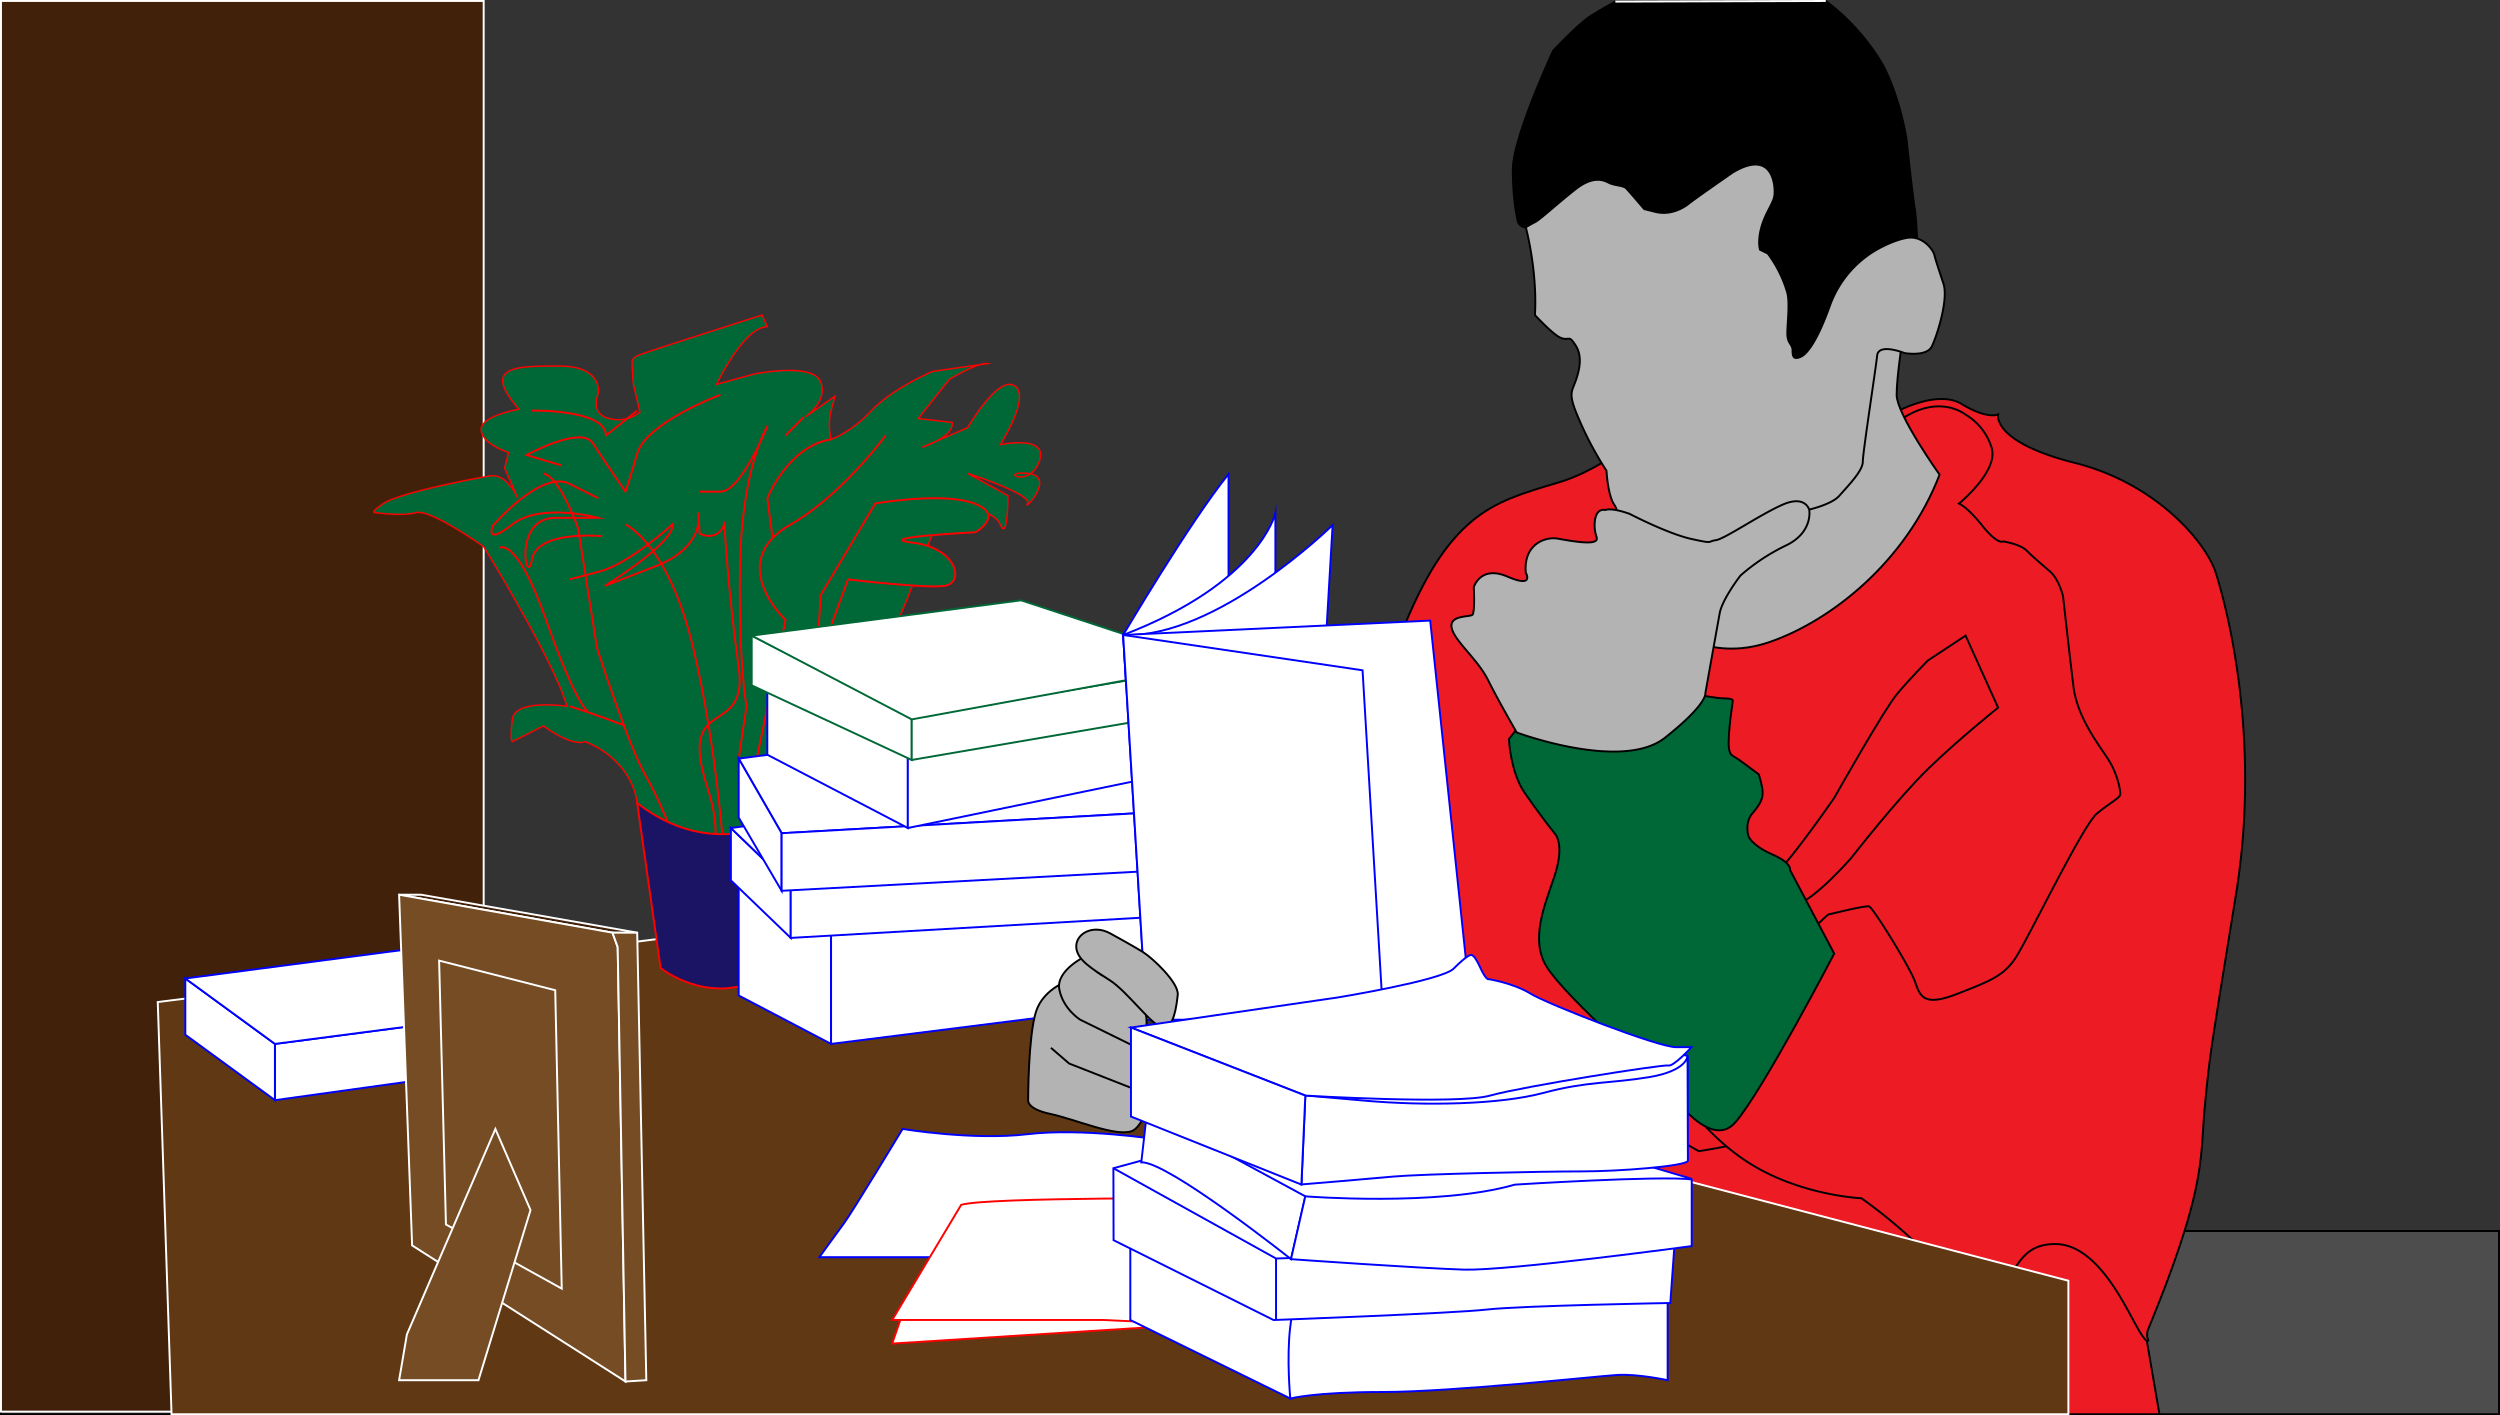 <svg xmlns="http://www.w3.org/2000/svg" viewBox="0 0 1281.44 725.4" preserveAspectRatio="none" ><rect x="0" y="0" width="1281.44" height="725.4" fill="#333333" stroke="none"/><defs><style>.cls-1{fill:#4d4d4d;}.cls-1,.cls-2,.cls-3,.cls-4,.cls-5{stroke:#000;}.cls-1,.cls-10,.cls-11,.cls-12,.cls-13,.cls-14,.cls-15,.cls-16,.cls-17,.cls-18,.cls-2,.cls-3,.cls-4,.cls-5,.cls-7,.cls-8,.cls-9{stroke-miterlimit:10;}.cls-2{fill:#ed1c24;}.cls-3{fill:#b3b3b3;}.cls-10,.cls-11,.cls-4{fill:#006837;}.cls-12,.cls-17,.cls-5,.cls-6{fill:none;}.cls-7{fill:#42210b;}.cls-16,.cls-18,.cls-7,.cls-8{stroke:#fff;}.cls-8{fill:#603813;}.cls-14,.cls-15,.cls-9{fill:#fff;}.cls-17,.cls-9{stroke:blue;}.cls-10,.cls-11,.cls-12,.cls-13,.cls-14{stroke:red;}.cls-10{stroke-width:0.75px;}.cls-13{fill:#1b1464;}.cls-15{stroke:#006837;}.cls-16{fill:#754c24;}</style></defs><title>Asset 22</title><g id="Layer_2" data-name="Layer 2"><g id="Layer_1-2" data-name="Layer 1"><rect class="cls-1" x="0.5" y="631" width="1280.44" height="93.9"/><polygon class="cls-2" points="1094.21 651.12 1106.88 724.9 782.1 724.9 819.45 513.62 1068.87 607.52 1094.21 651.12"/><path class="cls-2" d="M832.12,229.89S816.78,242,798.78,247.33s-32,9.39-44.69,20.12-24,27.5-36,57.69,12,185.79,12,185.79L870.8,590.08s149.39-22.8,188.73-81.83,67.36-87.2,41.35-146.22-56-98.6-56-98.6l-24.67-46.28-19.34-10.06H987l-21.45,9.39Z"/><path class="cls-2" d="M969.5,212.45s22.68-13.41,36-5.36,18.68,5.36,18.68,5.36-3.34,14.09,39.34,24.82,67.36,41.59,72,55.67,24,82.5,10.67,165-13.34,81.16-16,108.66,1.34,40.92-29.34,115.37c0,0-.67,3.36,0,4s.67,5.36-6-6.71-20.68-41.59-41.35-41.59-18.67,18.11-30.68,20.13-22-2-36.68-16.77a265.76,265.76,0,0,0-32-26.83s-32-1.34-58.68-18.78-40-43.6-40-43.6,17.34-25.49,74-75.8c0,0,7.33-7.37,8-7.37s18.67-4.7,20.67-4,20.68,30.86,23.35,38.23,4,13.42,21.34,6.71,24-9.39,30-18.11,34.68-68.41,42-74.45,12-8,12-10.06-1.34-10.06-6-17.44-16-21.46-18-37.56-5.34-46.28-5.34-46.28-2-8.72-6.67-12.75-8.67-7.38-12-10.73-12-4.69-12-4.69-2.67,2-10.68-8-12-11.41-12-11.41,20.67-16.76,16.67-28.84a30,30,0,0,0-13.33-16.77s-14.68-12.07-36,4.7Z"/><path class="cls-3" d="M994.18,243.31s-22-30.86-22-40.92,3.33-29.51,3.33-32.19-39.34,7.38-39.34,7.38l-90,36.89,8,106.64s21.34,18.78,52.68,8.05S976.84,288.25,994.18,243.31Z"/><path class="cls-2" d="M1007.52,325.81l-19.34,12.74s-9.34,9.39-16,17.44-32,53-32,53-26,37.56-31.35,39.57S920.15,464,920.15,464c10-2.68,28.68-24.15,28.68-24.15s24-30.85,40-46.28,35.35-30.85,35.35-30.85Z"/><path class="cls-4" d="M781.44,368.74l-8,10.06s.67,16.77,8,27.5,15.34,20.79,15.34,20.79,4.66,4,1.33,17.44-15.34,34.88-5.34,51,59.36,59,59.36,59,23.34,36.89,37.34,20.79,50.69-86.52,50.69-86.52l-22.68-42.93s1.34-3.35-9.33-8.05-12-9.39-12-9.39-2-6.71,2-11.4,5.34-7.38,5.34-10.73-2-9.39-2-9.39-5.34-4-10-7.38-6.66-.67-4.66-20.12l1.33-10.06s.67-1.35-4-1.35-14-2-14-2Z"/><path d="M828,.82q-6.43,3.44-13.2,7.73S809.45,11.9,796.11,26c0,0-20.68,44.27-20.68,61s2.67,26.83,2.67,26.83a4.61,4.61,0,0,0,3.34,2.68c2.66.67,34-6,34-6s88,26.83,90.7,56.34,36,26.16,36,26.16l40.68-67.74s-.67-14.76-1.33-18.11-3.34-26.83-4-33.54-4.66-25.49-12-39.57C962.56,28.4,952.17,12.54,935.84.5"/><path class="cls-5" d="M828,.82q-6.43,3.44-13.2,7.73S809.45,11.9,796.11,26c0,0-20.68,44.27-20.68,61s2.67,26.83,2.67,26.83a4.61,4.61,0,0,0,3.34,2.68c2.66.67,34-6,34-6s88,26.83,90.7,56.34,36,26.16,36,26.16l40.68-67.74s-.67-14.76-1.33-18.11-3.34-26.83-4-33.54-4.66-25.49-12-39.57C962.56,28.4,952.17,12.54,935.84.5"/><path class="cls-3" d="M782.1,116.54s6,22.13,4.67,44.94c0,0,8.67,9.39,12.67,11.4s4.67-.67,6.67,2,5.34,6.71,2.67,16.77-6,8.05.67,23.48a173,173,0,0,0,14,26.16s.67,12.74,4,17.44,6.67,30.85,33.35,25.48,62.69-22.13,62.69-22.13,14.67-2.68,19.34-8,12-12.74,12-17.44,6.67-47.62,7.34-54.33,14-1.34,14-1.34,11.34,2,14-3.35,8.67-24.15,6-32.2-4-12.07-4.67-14.76-6-10.06-14-8.72-16.67,6.71-16.67,6.71a54.32,54.32,0,0,0-22.67,27.5c-6.67,18.78-12,25.49-15.34,26.83s-4,0-4-3.35-2.67-3.36-2.67-8.72,1.33-15.43,0-20.79a63,63,0,0,0-10-20.13l-4-2s-1.34-4,.66-11.4,6-12.08,6.67-16.1,0-24.82-21.34-12.07c0,0-19.34,13.41-22.67,16.09s-10,6-17.34,4l-5.34-1.34s-8-9.39-9.34-10.73-6-1.35-8.66-2.69-8-4-17.34,3.36-18,15.42-20.68,16.77A48,48,0,0,0,782.1,116.54Z"/><path class="cls-3" d="M822.78,261.42s-4.66-1.34-5.33,6,2.67,8.72,0,10.07-11.34,0-18.67-1.35-18,3.36-16.68,17.44c0,0,4.67,8.05-9.33,2S755.43,301,755.43,301s.66,12.75-.67,14.09-12,0-10.67,6.7,13.34,16.1,18.67,26.83,14.68,26.83,14.68,26.83,54,20.13,76,2.69,20.68-22.81,20.68-22.81,6-33.54,7.33-40.91S892.14,295,892.14,295a102.74,102.74,0,0,1,23.34-15.42c14-6.71,11.9-18.21,11.9-18.21s-1.89-7.95-13.9-2.58-29.34,17.43-34,18.1-.67,2-12.67-.67-31.34-12.74-31.34-12.74S826.79,260.08,822.78,261.42Z"/><rect class="cls-6" x="247.92" y="0.5" width="1033.02" height="630.5"/><polygon class="cls-7" points="247.92 0.5 247.92 578.68 103.87 723.56 0.5 723.56 0.5 0.5 247.92 0.5"/><polygon class="cls-8" points="80.86 513.62 373.39 476.73 1060.2 656.48 1060.2 724.9 87.93 724.9 80.86 513.62"/><polygon class="cls-9" points="304.85 541.12 140.92 563.92 140.92 535.08 304.85 513.62 304.85 541.12"/><polygon class="cls-9" points="94.99 530.38 140.92 563.92 140.92 535.08 94.99 501.54 94.99 530.38"/><polygon class="cls-9" points="304.85 513.62 260.22 479.86 94.99 501.54 140.92 535.08 304.85 513.62"/><path class="cls-10" d="M192.57,262.76s13.33,2,20.67,0,34.68,17.44,34.68,17.44,36,58.35,42.68,81.83c0,0-26.68-4-28,6.71s0,11.4,0,11.4l16-8.05s14,10.73,21.34,8.05c0,0,23.34,8.05,26.67,31.52l30.68,40.92L412,416.36S454.66,335.2,467.33,301s17.34-41.58,17.34-41.58,24,0,28,9.39,4-14.76,4-14.76L496,242.64s33.35,10.73,30.68,15.42,15.34-14.08,0-15.42.67,8.05,6-6-20-8.72-20-8.72,16-24.82,7.33-30.18-24,21.46-24,21.46l-23.34,10.06s16.68-5.36,15.34-12.74l-17.34-2,16-20.13s14.67-8.72,19.34-8l-28,4s-20.68,8.72-31.35,20.12S426,225.2,426,225.2a31.7,31.7,0,0,1,0-14.76l2-7.38L412.64,213.8s12-8.05,8-18.11-34-4-34-4L367.29,197s14-29.52,26-29.52l-2.67-6s-54.68,17.44-62,20.12c0,0-4.66,1.34-4.66,4s.66,11.41.66,11.41L328,211.11s-6,6-16,3.36-5.33-12.75-5.33-12.75,2.66-14.08-20-14.08-40,0-20.67,22.13c0,0-20,3.35-19.34,10.73s14,11.41,14,11.41l-2,8,6.67,15.43s-5.34-12.74-14-11.4-46.68,8.72-54.68,14.08S192.57,262.76,192.57,262.76Z"/><path class="cls-11" d="M418.45,341.57l16.2-44.6s38.68,4.69,49.35,3.35,6.67-19.45-16-22.13,32-5.37,32-5.37,15.33-8.72-.67-14.76-50.68,0-50.68,0l-28,47-2.2,36.55"/><path class="cls-12" d="M320.61,268.8s22,10.06,34.68,63.05,16.18,111.34,16.18,111.34"/><path class="cls-12" d="M454,223.19S431.32,254,405.31,268.8c-34.12,19.35-2.67,49-2.67,49l-28,134.82"/><path class="cls-12" d="M343.29,462s35.34-9.39,19.34-58.36,21.34-24.14,16-61.7-7.34-73.11-7.34-73.11c-4,9.39-12.67,4.69-12.67,4.69L358,262.76s4,17.44-22,27.5l-26,10.06s36-22.13,34.68-31.52c0,0-22,20.12-37.35,24.14l-15.34,4"/><path class="cls-12" d="M255.92,280.87s8.67-6.71,24,36.89,21.34,46.95,21.34,46.95"/><path class="cls-12" d="M320.61,372.09s-15.34-6-28.68-10.06"/><path class="cls-12" d="M349.55,440.64s-8.93-26.29-18.27-42.39-25.34-66.4-25.34-66.4l-9.61-61s-9.06-26.16-17.73-28.17"/><path class="cls-12" d="M272.59,210.44s38-.67,38,12.75l16-12.75"/><path class="cls-13" d="M326.61,411.66l12,84.52s24,19.45,51.35,5.36l22-87.19S370.63,445.87,326.61,411.66Z"/><path class="cls-12" d="M308.61,274.83s-33.35-3.35-36,12.08-10-21.47,12-21.47h22s-29.35-8.05-44,3.36-10,.67-10,.67,24.67-28.84,39.34-21.47l14.68,7.38"/><path class="cls-12" d="M287.93,238.61l-18-5.36s28-15.43,34-6S320.61,252,320.61,252s1.33-3.36,6-19.45,42.68-30.19,42.68-30.19"/><line class="cls-12" x1="402.64" y1="223.19" x2="411.98" y2="213.8"/><path class="cls-12" d="M426,225.2c-22,3.35-32.68,30.18-32.68,30.18L396,275.84"/><path class="cls-12" d="M358.62,252h10.67c10.67,0,24-33.54,24-33.54S380,240,379.3,290.93s3.33,71.1,3.33,71.1l-4,26.83"/><polygon class="cls-14" points="463.33 671.24 457.32 688.68 605.55 679.29 595.37 631 490 633.01 463.33 671.24"/><path class="cls-9" d="M462.66,578.68s-26,42.93-30,48.29S420,644.41,420,644.41h59.35l112,4.7,2-65.07s-38.68-6-66.69-2.68S462.66,578.68,462.66,578.68Z"/><path class="cls-14" d="M492.67,617.58l-35.35,59h108l56.69,2.68,5.33-65.06S505.34,613.56,492.67,617.58Z"/><polygon class="cls-9" points="378.63 452.58 378.63 510.26 425.98 535.08 425.98 472.7 378.63 452.58"/><polygon class="cls-9" points="596.04 513.62 425.98 535.08 425.98 472.7 600.04 456.6 596.04 513.62"/><polygon class="cls-9" points="374.63 424.41 405.31 453.92 405.31 480.75 374.63 451.24 374.63 424.41"/><polygon class="cls-9" points="591.37 470.02 405.31 480.75 405.31 453.92 591.37 443.19 591.37 470.02"/><polygon class="cls-9" points="389.97 422.4 374.63 424.41 405.31 453.92 417.31 437.82 389.97 422.4"/><polygon class="cls-9" points="403.97 385.5 378.63 388.86 400.64 427.09 591.37 416.36 582.03 380.14 403.97 385.5"/><polygon class="cls-9" points="378.63 419.04 378.63 388.86 400.64 427.09 400.64 456.6 378.63 419.04"/><polygon class="cls-9" points="588.04 446.54 400.64 456.6 400.64 427.09 591.37 416.36 588.04 446.54"/><polygon class="cls-9" points="393.3 353.31 393.3 386.85 465.33 424.41 465.33 380.81 393.3 353.31"/><polygon class="cls-9" points="588.7 398.92 465.33 424.41 465.33 380.81 587.59 362.36 588.7 398.92"/><polygon class="cls-15" points="385.3 325.81 467.33 367.39 467.33 389.53 385.3 351.3 385.3 325.81"/><polygon class="cls-15" points="585.01 347.54 467.33 367.39 467.33 389.53 588.7 368.74 585.01 347.54"/><polygon class="cls-15" points="385.3 325.81 523.35 307.7 596.71 331.85 584.7 347.27 467.33 368.74 385.3 325.81"/><path class="cls-9" d="M629.72,243V344.25l-52.45,7-1.57-25.76S609.71,267.79,629.72,243Z"/><path class="cls-9" d="M653.73,263.09s-8,35.55-78,62.38l14,73.11,64-42.92Z"/><path class="cls-9" d="M683.07,269.13s-59.35,58.36-107.37,56.34l30.68,69.09,70.69-22.81Z"/><polygon class="cls-9" points="733.09 318.1 753.09 507.92 587.7 522.67 575.7 325.47 733.09 318.1"/><polygon class="cls-9" points="698.41 343.58 575.7 325.47 587.7 522.67 709.08 522.67 698.41 343.58"/><path class="cls-3" d="M549.69,501.88S535,505.9,531,518.65s-4,44.94-4,44.94-1.34,4.69,11.33,7.37,34,12.08,42,8.72,15.34-33.53,15.34-33.53Z"/><path class="cls-3" d="M557,489.81s-16,7.37-14,17.43,10.67,15.43,10.67,15.43l28.68,14.09s6,.67,5.33-14.09-19.33-19.86-24.67-24S557,489.81,557,489.81Z"/><path class="cls-3" d="M569,478.4s11.09,6.05,16.55,9.4,18.8,16.09,18.13,22.13-2,16.77-7.34,16.77-18-18.11-27.34-24.15-17.34-10.73-17.34-17.44S560.36,473.71,569,478.4Z"/><polyline class="cls-5" points="579.7 557.58 548.02 545.14 538.69 537.09"/><polygon class="cls-7" points="204.57 458.62 215.91 458.62 326.61 478.07 313.94 478.07 204.57 458.62"/><polygon class="cls-16" points="316.61 485.44 320.61 708.13 211.24 638.37 204.57 458.62 313.94 478.07 316.61 485.44"/><polygon class="cls-16" points="331.28 707.46 320.61 708.13 316.61 485.44 313.94 478.07 326.61 478.07 331.28 707.46"/><polygon class="cls-16" points="225.08 492.39 228.58 627.64 287.93 660.51 284.6 507.58 225.08 492.39"/><polygon class="cls-16" points="253.92 578.68 208.57 683.98 204.57 707.46 245.25 707.46 271.93 620.26 253.92 578.68"/><path class="cls-9" d="M854.8,665.2v42.26s-15.34-3.35-26-2.68-84.7,8.72-120,8.72-47.35,3.35-47.35,3.35L648.06,692.7l20-36.22H842.12Z"/><path class="cls-9" d="M579.37,635.69v40.92l82,40.24s-2-20.79,0-36.89,3.33-16.1,3.33-16.1Z"/><path class="cls-9" d="M570.7,598.8l24.67-6.71,38-55,143.38-10.73L865,541.14l-.17,53.64-32-.67,34,10.06v34.2h-8.55l-2.12,29.52s-76,1.34-94,3.35-109.37,5.37-109.37,5.37l-82-40.92Z"/><polyline class="cls-17" points="570.7 598.8 654.06 645.08 858.25 638.37"/><line class="cls-17" x1="654.06" y1="645.08" x2="654.06" y2="676.61"/><path class="cls-9" d="M865,541.14s.16,7.69-19.84,11-31.35,2-54,8.05-60.69,6.71-91.37,4l-30.68-2.69-2,45.61s32.68-2.68,46.69-4,76.69-2.68,96.7-2.68,53.35-2.69,54.68-5.37Z"/><path class="cls-9" d="M753.09,489.81s-2,.67-8,6.7-59.35,14.76-59.35,14.76l-106,15.43,89.36,34.87s78,4.7,94.7,0,88.7-16.09,91.37-15.42S867,536.76,867,536.76h-7.91c-9.34,0-66-22.14-74.69-27.5s-21.34-7.38-21.34-7.38-.67.67-2.67-2.68S755.76,487.79,753.09,489.81Z"/><path class="cls-9" d="M585,595.78,588,569.32l81.08,43.9-7.33,32.2S598.37,595.11,585,595.78Z"/><path class="cls-9" d="M867.13,638.71s-94,12.74-116.7,12.07-88.7-5.36-88.7-5.36l7.33-32.2s68,5.37,107.38-6c0,0,74-4.69,90.69-2.68Z"/><polygon class="cls-9" points="579.7 526.7 579.7 572.31 667.06 607.18 669.07 561.57 579.7 526.7"/><path class="cls-18" d="M828,.82,935.84.5Z"/></g></g></svg>
